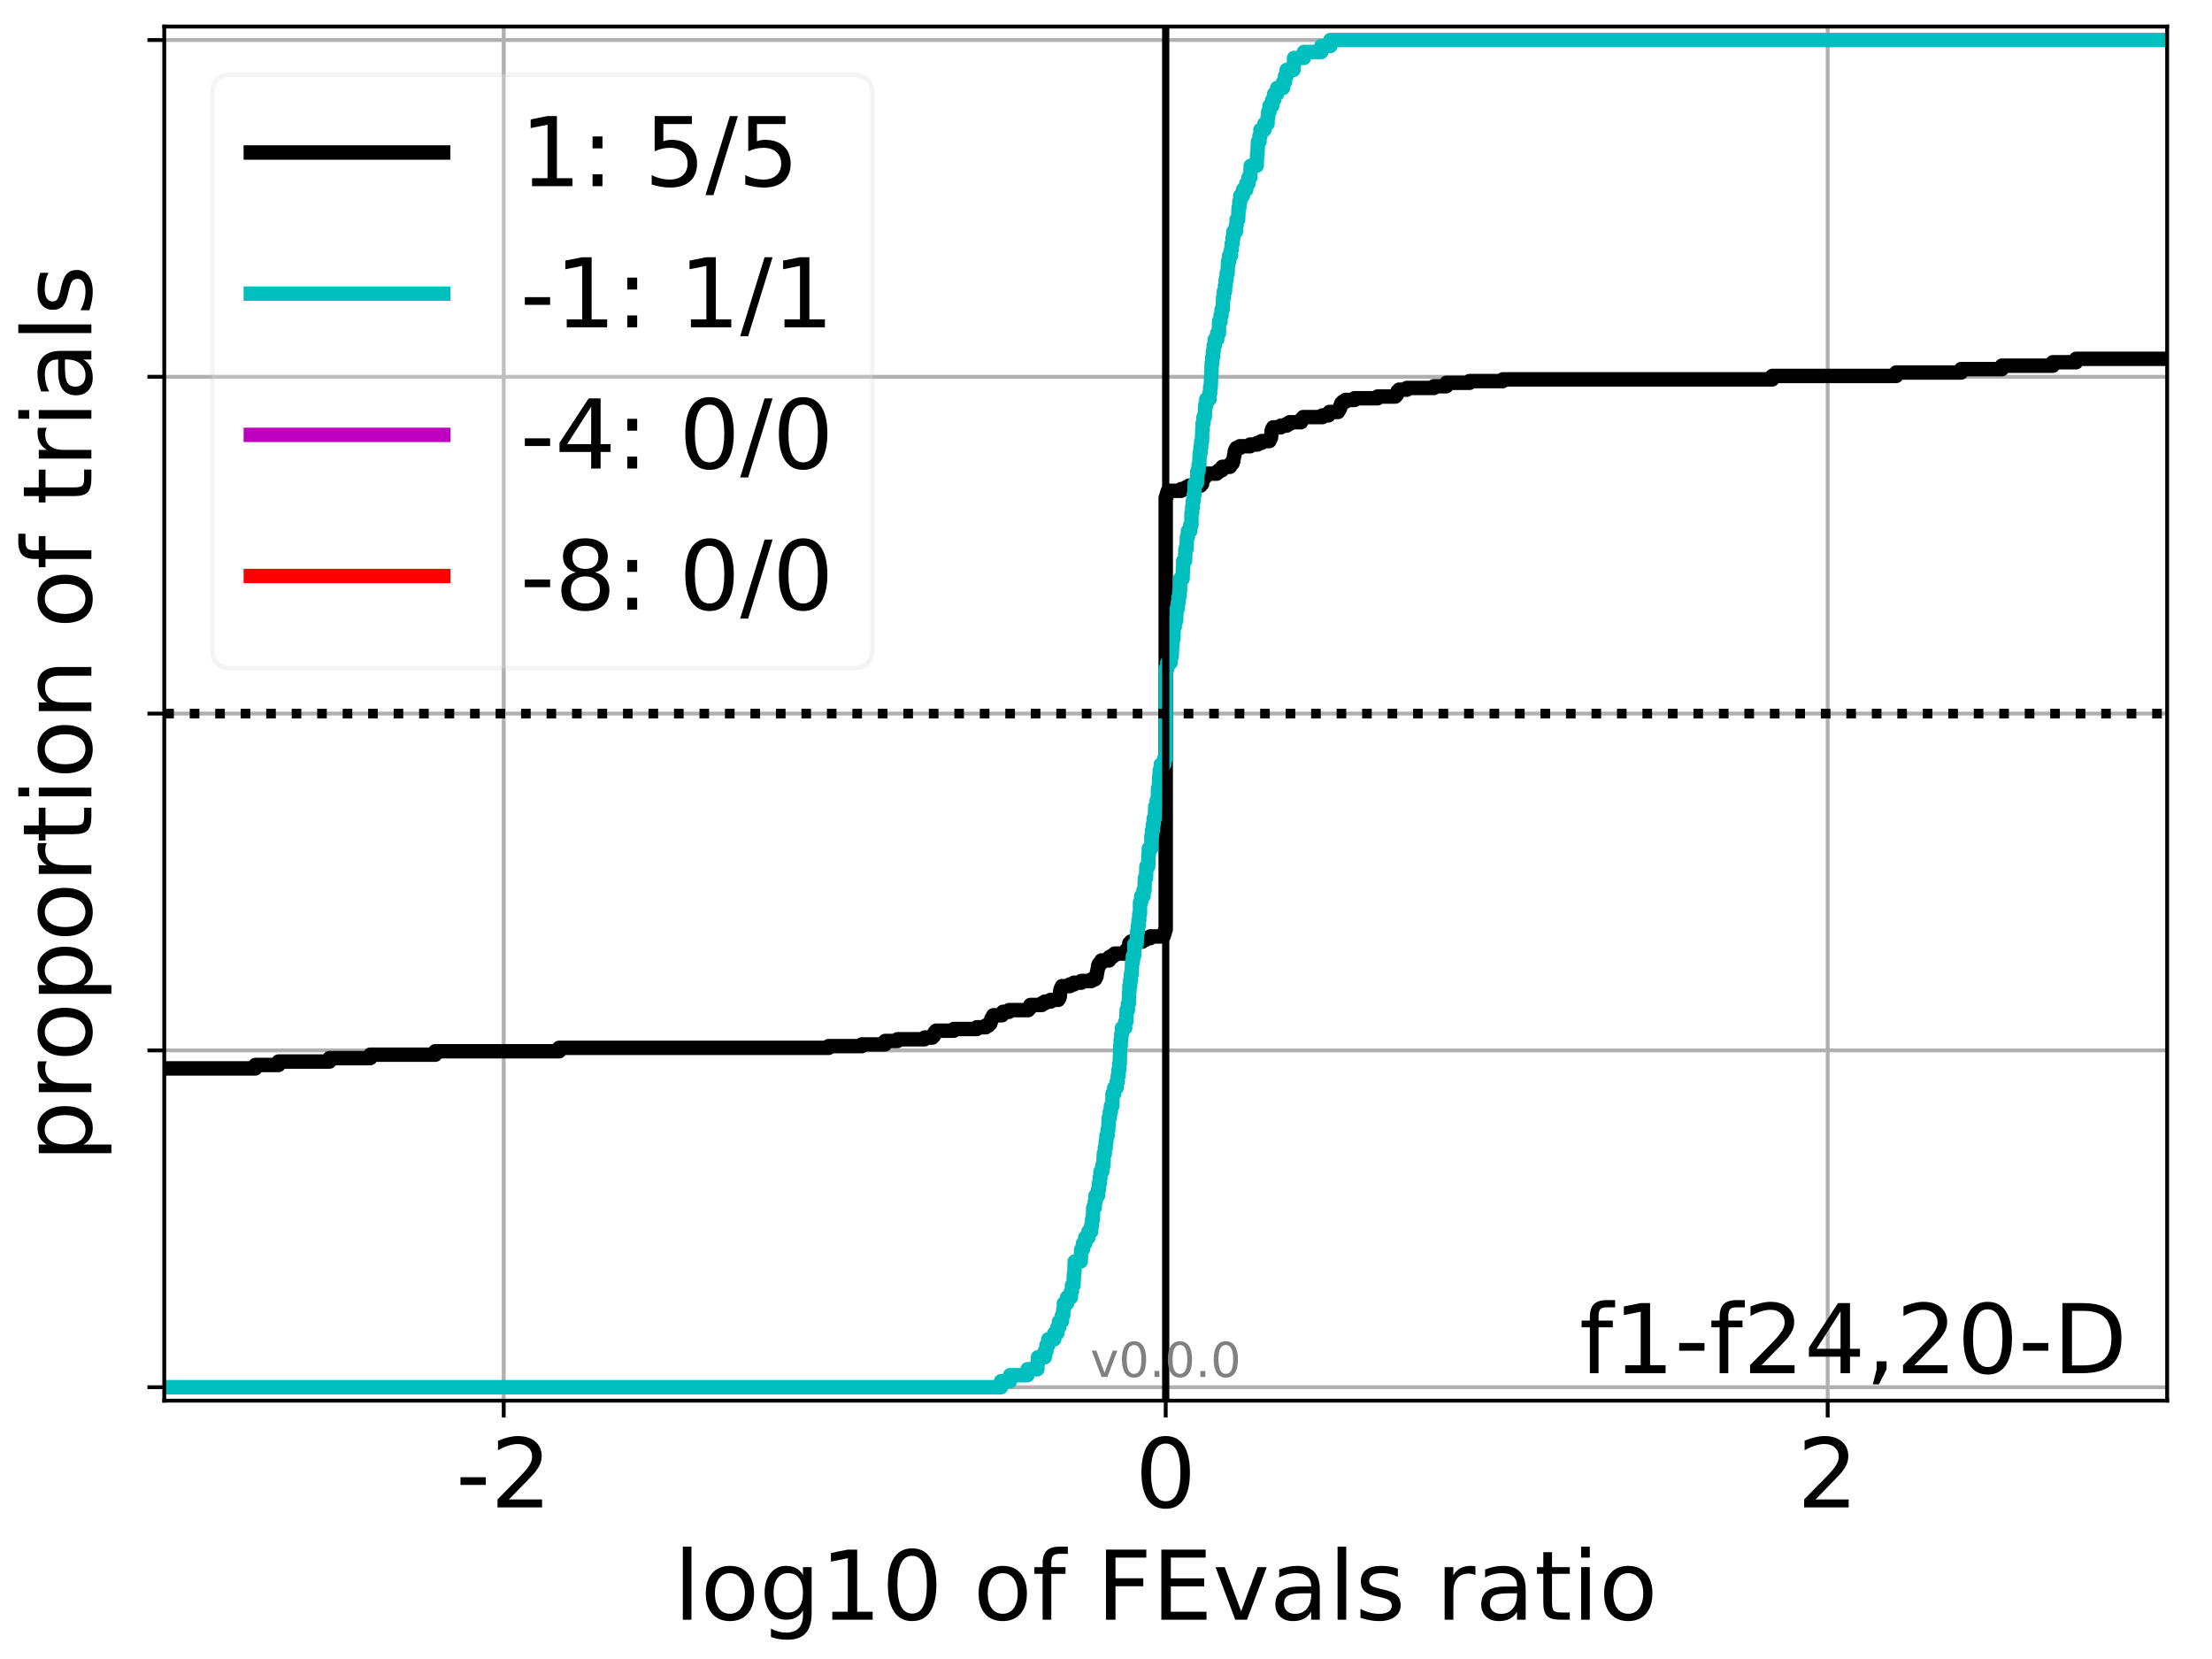 <?xml version="1.0" encoding="utf-8" standalone="no"?>
<!DOCTYPE svg PUBLIC "-//W3C//DTD SVG 1.1//EN"
  "http://www.w3.org/Graphics/SVG/1.1/DTD/svg11.dtd">
<!-- Created with matplotlib (http://matplotlib.org/) -->
<svg height="345pt" version="1.1" viewBox="0 0 460 345" width="460pt" xmlns="http://www.w3.org/2000/svg" xmlns:xlink="http://www.w3.org/1999/xlink">
 <defs>
  <style type="text/css">
*{stroke-linecap:butt;stroke-linejoin:round;}
  </style>
 </defs>
 <g id="figure_1">
  <g id="patch_1">
   <path d="M 0 345.6 
L 460.8 345.6 
L 460.8 0 
L 0 0 
z
" style="fill:#ffffff;"/>
  </g>
  <g id="axes_1">
   <g id="patch_2">
    <path d="M 34.16 291.28 
L 450.672 291.28 
L 450.672 5.52 
L 34.16 5.52 
z
" style="fill:#ffffff;"/>
   </g>
   <g id="matplotlib.axis_1">
    <g id="xtick_1">
     <g id="line2d_1">
      <path clip-path="url(#p9898c096e7)" d="M 104.752 291.28 
L 104.752 5.52 
" style="fill:none;stroke:#b0b0b0;stroke-linecap:square;stroke-width:0.8;"/>
     </g>
     <g id="line2d_2">
      <defs>
       <path d="M 0 0 
L 0 3.5 
" id="m2454183148" style="stroke:#000000;stroke-width:0.8;"/>
      </defs>
      <g>
       <use style="stroke:#000000;stroke-width:0.8;" x="104.752" xlink:href="#m2454183148" y="291.28"/>
      </g>
     </g>
     <g id="text_1">
      <!-- -2 -->
      <defs>
       <path d="M 4.891 31.391 
L 31.203 31.391 
L 31.203 23.391 
L 4.891 23.391 
z
" id="DejaVuSans-2d"/>
       <path d="M 19.188 8.297 
L 53.609 8.297 
L 53.609 0 
L 7.328 0 
L 7.328 8.297 
Q 12.938 14.109 22.625 23.891 
Q 32.328 33.688 34.812 36.531 
Q 39.547 41.844 41.422 45.531 
Q 43.312 49.219 43.312 52.781 
Q 43.312 58.594 39.234 62.25 
Q 35.156 65.922 28.609 65.922 
Q 23.969 65.922 18.812 64.312 
Q 13.672 62.703 7.812 59.422 
L 7.812 69.391 
Q 13.766 71.781 18.938 73 
Q 24.125 74.219 28.422 74.219 
Q 39.75 74.219 46.484 68.547 
Q 53.219 62.891 53.219 53.422 
Q 53.219 48.922 51.531 44.891 
Q 49.859 40.875 45.406 35.406 
Q 44.188 33.984 37.641 27.219 
Q 31.109 20.453 19.188 8.297 
z
" id="DejaVuSans-32"/>
      </defs>
      <g transform="translate(94.781 313.477)scale(0.2 -0.2)">
       <use xlink:href="#DejaVuSans-2d"/>
       <use x="36.084" xlink:href="#DejaVuSans-32"/>
      </g>
     </g>
    </g>
    <g id="xtick_2">
     <g id="line2d_3">
      <path clip-path="url(#p9898c096e7)" d="M 242.416 291.28 
L 242.416 5.52 
" style="fill:none;stroke:#b0b0b0;stroke-linecap:square;stroke-width:0.8;"/>
     </g>
     <g id="line2d_4">
      <g>
       <use style="stroke:#000000;stroke-width:0.8;" x="242.416" xlink:href="#m2454183148" y="291.28"/>
      </g>
     </g>
     <g id="text_2">
      <!-- 0 -->
      <defs>
       <path d="M 31.781 66.406 
Q 24.172 66.406 20.328 58.906 
Q 16.5 51.422 16.5 36.375 
Q 16.5 21.391 20.328 13.891 
Q 24.172 6.391 31.781 6.391 
Q 39.453 6.391 43.281 13.891 
Q 47.125 21.391 47.125 36.375 
Q 47.125 51.422 43.281 58.906 
Q 39.453 66.406 31.781 66.406 
z
M 31.781 74.219 
Q 44.047 74.219 50.516 64.516 
Q 56.984 54.828 56.984 36.375 
Q 56.984 17.969 50.516 8.266 
Q 44.047 -1.422 31.781 -1.422 
Q 19.531 -1.422 13.062 8.266 
Q 6.594 17.969 6.594 36.375 
Q 6.594 54.828 13.062 64.516 
Q 19.531 74.219 31.781 74.219 
z
" id="DejaVuSans-30"/>
      </defs>
      <g transform="translate(236.054 313.477)scale(0.2 -0.2)">
       <use xlink:href="#DejaVuSans-30"/>
      </g>
     </g>
    </g>
    <g id="xtick_3">
     <g id="line2d_5">
      <path clip-path="url(#p9898c096e7)" d="M 380.08 291.28 
L 380.08 5.52 
" style="fill:none;stroke:#b0b0b0;stroke-linecap:square;stroke-width:0.8;"/>
     </g>
     <g id="line2d_6">
      <g>
       <use style="stroke:#000000;stroke-width:0.8;" x="380.08" xlink:href="#m2454183148" y="291.28"/>
      </g>
     </g>
     <g id="text_3">
      <!-- 2 -->
      <g transform="translate(373.718 313.477)scale(0.2 -0.2)">
       <use xlink:href="#DejaVuSans-32"/>
      </g>
     </g>
    </g>
    <g id="text_4">
     <!-- log10 of FEvals ratio -->
     <defs>
      <path d="M 9.422 75.984 
L 18.406 75.984 
L 18.406 0 
L 9.422 0 
z
" id="DejaVuSans-6c"/>
      <path d="M 30.609 48.391 
Q 23.391 48.391 19.188 42.75 
Q 14.984 37.109 14.984 27.297 
Q 14.984 17.484 19.156 11.844 
Q 23.344 6.203 30.609 6.203 
Q 37.797 6.203 41.984 11.859 
Q 46.188 17.531 46.188 27.297 
Q 46.188 37.016 41.984 42.703 
Q 37.797 48.391 30.609 48.391 
z
M 30.609 56 
Q 42.328 56 49.016 48.375 
Q 55.719 40.766 55.719 27.297 
Q 55.719 13.875 49.016 6.219 
Q 42.328 -1.422 30.609 -1.422 
Q 18.844 -1.422 12.172 6.219 
Q 5.516 13.875 5.516 27.297 
Q 5.516 40.766 12.172 48.375 
Q 18.844 56 30.609 56 
z
" id="DejaVuSans-6f"/>
      <path d="M 45.406 27.984 
Q 45.406 37.75 41.375 43.109 
Q 37.359 48.484 30.078 48.484 
Q 22.859 48.484 18.828 43.109 
Q 14.797 37.75 14.797 27.984 
Q 14.797 18.266 18.828 12.891 
Q 22.859 7.516 30.078 7.516 
Q 37.359 7.516 41.375 12.891 
Q 45.406 18.266 45.406 27.984 
z
M 54.391 6.781 
Q 54.391 -7.172 48.188 -13.984 
Q 42 -20.797 29.203 -20.797 
Q 24.469 -20.797 20.266 -20.094 
Q 16.062 -19.391 12.109 -17.922 
L 12.109 -9.188 
Q 16.062 -11.328 19.922 -12.344 
Q 23.781 -13.375 27.781 -13.375 
Q 36.625 -13.375 41.016 -8.766 
Q 45.406 -4.156 45.406 5.172 
L 45.406 9.625 
Q 42.625 4.781 38.281 2.391 
Q 33.938 0 27.875 0 
Q 17.828 0 11.672 7.656 
Q 5.516 15.328 5.516 27.984 
Q 5.516 40.672 11.672 48.328 
Q 17.828 56 27.875 56 
Q 33.938 56 38.281 53.609 
Q 42.625 51.219 45.406 46.391 
L 45.406 54.688 
L 54.391 54.688 
z
" id="DejaVuSans-67"/>
      <path d="M 12.406 8.297 
L 28.516 8.297 
L 28.516 63.922 
L 10.984 60.406 
L 10.984 69.391 
L 28.422 72.906 
L 38.281 72.906 
L 38.281 8.297 
L 54.391 8.297 
L 54.391 0 
L 12.406 0 
z
" id="DejaVuSans-31"/>
      <path id="DejaVuSans-20"/>
      <path d="M 37.109 75.984 
L 37.109 68.5 
L 28.516 68.5 
Q 23.688 68.5 21.797 66.547 
Q 19.922 64.594 19.922 59.516 
L 19.922 54.688 
L 34.719 54.688 
L 34.719 47.703 
L 19.922 47.703 
L 19.922 0 
L 10.891 0 
L 10.891 47.703 
L 2.297 47.703 
L 2.297 54.688 
L 10.891 54.688 
L 10.891 58.5 
Q 10.891 67.625 15.141 71.797 
Q 19.391 75.984 28.609 75.984 
z
" id="DejaVuSans-66"/>
      <path d="M 9.812 72.906 
L 51.703 72.906 
L 51.703 64.594 
L 19.672 64.594 
L 19.672 43.109 
L 48.578 43.109 
L 48.578 34.812 
L 19.672 34.812 
L 19.672 0 
L 9.812 0 
z
" id="DejaVuSans-46"/>
      <path d="M 9.812 72.906 
L 55.906 72.906 
L 55.906 64.594 
L 19.672 64.594 
L 19.672 43.016 
L 54.391 43.016 
L 54.391 34.719 
L 19.672 34.719 
L 19.672 8.297 
L 56.781 8.297 
L 56.781 0 
L 9.812 0 
z
" id="DejaVuSans-45"/>
      <path d="M 2.984 54.688 
L 12.5 54.688 
L 29.594 8.797 
L 46.688 54.688 
L 56.203 54.688 
L 35.688 0 
L 23.484 0 
z
" id="DejaVuSans-76"/>
      <path d="M 34.281 27.484 
Q 23.391 27.484 19.188 25 
Q 14.984 22.516 14.984 16.5 
Q 14.984 11.719 18.141 8.906 
Q 21.297 6.109 26.703 6.109 
Q 34.188 6.109 38.703 11.406 
Q 43.219 16.703 43.219 25.484 
L 43.219 27.484 
z
M 52.203 31.203 
L 52.203 0 
L 43.219 0 
L 43.219 8.297 
Q 40.141 3.328 35.547 0.953 
Q 30.953 -1.422 24.312 -1.422 
Q 15.922 -1.422 10.953 3.297 
Q 6 8.016 6 15.922 
Q 6 25.141 12.172 29.828 
Q 18.359 34.516 30.609 34.516 
L 43.219 34.516 
L 43.219 35.406 
Q 43.219 41.609 39.141 45 
Q 35.062 48.391 27.688 48.391 
Q 23 48.391 18.547 47.266 
Q 14.109 46.141 10.016 43.891 
L 10.016 52.203 
Q 14.938 54.109 19.578 55.047 
Q 24.219 56 28.609 56 
Q 40.484 56 46.344 49.844 
Q 52.203 43.703 52.203 31.203 
z
" id="DejaVuSans-61"/>
      <path d="M 44.281 53.078 
L 44.281 44.578 
Q 40.484 46.531 36.375 47.5 
Q 32.281 48.484 27.875 48.484 
Q 21.188 48.484 17.844 46.438 
Q 14.5 44.391 14.5 40.281 
Q 14.5 37.156 16.891 35.375 
Q 19.281 33.594 26.516 31.984 
L 29.594 31.297 
Q 39.156 29.25 43.188 25.516 
Q 47.219 21.781 47.219 15.094 
Q 47.219 7.469 41.188 3.016 
Q 35.156 -1.422 24.609 -1.422 
Q 20.219 -1.422 15.453 -0.562 
Q 10.688 0.297 5.422 2 
L 5.422 11.281 
Q 10.406 8.688 15.234 7.391 
Q 20.062 6.109 24.812 6.109 
Q 31.156 6.109 34.562 8.281 
Q 37.984 10.453 37.984 14.406 
Q 37.984 18.062 35.516 20.016 
Q 33.062 21.969 24.703 23.781 
L 21.578 24.516 
Q 13.234 26.266 9.516 29.906 
Q 5.812 33.547 5.812 39.891 
Q 5.812 47.609 11.281 51.797 
Q 16.75 56 26.812 56 
Q 31.781 56 36.172 55.266 
Q 40.578 54.547 44.281 53.078 
z
" id="DejaVuSans-73"/>
      <path d="M 41.109 46.297 
Q 39.594 47.172 37.812 47.578 
Q 36.031 48 33.891 48 
Q 26.266 48 22.188 43.047 
Q 18.109 38.094 18.109 28.812 
L 18.109 0 
L 9.078 0 
L 9.078 54.688 
L 18.109 54.688 
L 18.109 46.188 
Q 20.953 51.172 25.484 53.578 
Q 30.031 56 36.531 56 
Q 37.453 56 38.578 55.875 
Q 39.703 55.766 41.062 55.516 
z
" id="DejaVuSans-72"/>
      <path d="M 18.312 70.219 
L 18.312 54.688 
L 36.812 54.688 
L 36.812 47.703 
L 18.312 47.703 
L 18.312 18.016 
Q 18.312 11.328 20.141 9.422 
Q 21.969 7.516 27.594 7.516 
L 36.812 7.516 
L 36.812 0 
L 27.594 0 
Q 17.188 0 13.234 3.875 
Q 9.281 7.766 9.281 18.016 
L 9.281 47.703 
L 2.688 47.703 
L 2.688 54.688 
L 9.281 54.688 
L 9.281 70.219 
z
" id="DejaVuSans-74"/>
      <path d="M 9.422 54.688 
L 18.406 54.688 
L 18.406 0 
L 9.422 0 
z
M 9.422 75.984 
L 18.406 75.984 
L 18.406 64.594 
L 9.422 64.594 
z
" id="DejaVuSans-69"/>
     </defs>
     <g transform="translate(140.111 336.833)scale(0.2 -0.2)">
      <use xlink:href="#DejaVuSans-6c"/>
      <use x="27.783" xlink:href="#DejaVuSans-6f"/>
      <use x="88.965" xlink:href="#DejaVuSans-67"/>
      <use x="152.441" xlink:href="#DejaVuSans-31"/>
      <use x="216.064" xlink:href="#DejaVuSans-30"/>
      <use x="279.688" xlink:href="#DejaVuSans-20"/>
      <use x="311.475" xlink:href="#DejaVuSans-6f"/>
      <use x="372.656" xlink:href="#DejaVuSans-66"/>
      <use x="407.861" xlink:href="#DejaVuSans-20"/>
      <use x="439.648" xlink:href="#DejaVuSans-46"/>
      <use x="497.168" xlink:href="#DejaVuSans-45"/>
      <use x="560.352" xlink:href="#DejaVuSans-76"/>
      <use x="619.531" xlink:href="#DejaVuSans-61"/>
      <use x="680.811" xlink:href="#DejaVuSans-6c"/>
      <use x="708.594" xlink:href="#DejaVuSans-73"/>
      <use x="760.693" xlink:href="#DejaVuSans-20"/>
      <use x="792.48" xlink:href="#DejaVuSans-72"/>
      <use x="833.594" xlink:href="#DejaVuSans-61"/>
      <use x="894.873" xlink:href="#DejaVuSans-74"/>
      <use x="934.082" xlink:href="#DejaVuSans-69"/>
      <use x="961.865" xlink:href="#DejaVuSans-6f"/>
     </g>
    </g>
   </g>
   <g id="matplotlib.axis_2">
    <g id="ytick_1">
     <g id="line2d_7">
      <path clip-path="url(#p9898c096e7)" d="M 34.16 288.478 
L 450.672 288.478 
" style="fill:none;stroke:#b0b0b0;stroke-linecap:square;stroke-width:0.8;"/>
     </g>
     <g id="line2d_8">
      <defs>
       <path d="M 0 0 
L -3.5 0 
" id="m6c34d2ebdd" style="stroke:#000000;stroke-width:0.8;"/>
      </defs>
      <g>
       <use style="stroke:#000000;stroke-width:0.8;" x="34.16" xlink:href="#m6c34d2ebdd" y="288.478"/>
      </g>
     </g>
    </g>
    <g id="ytick_2">
     <g id="line2d_9">
      <path clip-path="url(#p9898c096e7)" d="M 34.16 218.439 
L 450.672 218.439 
" style="fill:none;stroke:#b0b0b0;stroke-linecap:square;stroke-width:0.8;"/>
     </g>
     <g id="line2d_10">
      <g>
       <use style="stroke:#000000;stroke-width:0.8;" x="34.16" xlink:href="#m6c34d2ebdd" y="218.439"/>
      </g>
     </g>
    </g>
    <g id="ytick_3">
     <g id="line2d_11">
      <path clip-path="url(#p9898c096e7)" d="M 34.16 148.4 
L 450.672 148.4 
" style="fill:none;stroke:#b0b0b0;stroke-linecap:square;stroke-width:0.8;"/>
     </g>
     <g id="line2d_12">
      <g>
       <use style="stroke:#000000;stroke-width:0.8;" x="34.16" xlink:href="#m6c34d2ebdd" y="148.4"/>
      </g>
     </g>
    </g>
    <g id="ytick_4">
     <g id="line2d_13">
      <path clip-path="url(#p9898c096e7)" d="M 34.16 78.361 
L 450.672 78.361 
" style="fill:none;stroke:#b0b0b0;stroke-linecap:square;stroke-width:0.8;"/>
     </g>
     <g id="line2d_14">
      <g>
       <use style="stroke:#000000;stroke-width:0.8;" x="34.16" xlink:href="#m6c34d2ebdd" y="78.361"/>
      </g>
     </g>
    </g>
    <g id="ytick_5">
     <g id="line2d_15">
      <path clip-path="url(#p9898c096e7)" d="M 34.16 8.322 
L 450.672 8.322 
" style="fill:none;stroke:#b0b0b0;stroke-linecap:square;stroke-width:0.8;"/>
     </g>
     <g id="line2d_16">
      <g>
       <use style="stroke:#000000;stroke-width:0.8;" x="34.16" xlink:href="#m6c34d2ebdd" y="8.322"/>
      </g>
     </g>
    </g>
    <g id="text_5">
     <!-- proportion of trials -->
     <defs>
      <path d="M 18.109 8.203 
L 18.109 -20.797 
L 9.078 -20.797 
L 9.078 54.688 
L 18.109 54.688 
L 18.109 46.391 
Q 20.953 51.266 25.266 53.625 
Q 29.594 56 35.594 56 
Q 45.562 56 51.781 48.094 
Q 58.016 40.188 58.016 27.297 
Q 58.016 14.406 51.781 6.484 
Q 45.562 -1.422 35.594 -1.422 
Q 29.594 -1.422 25.266 0.953 
Q 20.953 3.328 18.109 8.203 
z
M 48.688 27.297 
Q 48.688 37.203 44.609 42.844 
Q 40.531 48.484 33.406 48.484 
Q 26.266 48.484 22.188 42.844 
Q 18.109 37.203 18.109 27.297 
Q 18.109 17.391 22.188 11.75 
Q 26.266 6.109 33.406 6.109 
Q 40.531 6.109 44.609 11.75 
Q 48.688 17.391 48.688 27.297 
z
" id="DejaVuSans-70"/>
      <path d="M 54.891 33.016 
L 54.891 0 
L 45.906 0 
L 45.906 32.719 
Q 45.906 40.484 42.875 44.328 
Q 39.844 48.188 33.797 48.188 
Q 26.516 48.188 22.312 43.547 
Q 18.109 38.922 18.109 30.906 
L 18.109 0 
L 9.078 0 
L 9.078 54.688 
L 18.109 54.688 
L 18.109 46.188 
Q 21.344 51.125 25.703 53.562 
Q 30.078 56 35.797 56 
Q 45.219 56 50.047 50.172 
Q 54.891 44.344 54.891 33.016 
z
" id="DejaVuSans-6e"/>
     </defs>
     <g transform="translate(19.001 241.628)rotate(-90)scale(0.2 -0.2)">
      <use xlink:href="#DejaVuSans-70"/>
      <use x="63.477" xlink:href="#DejaVuSans-72"/>
      <use x="104.559" xlink:href="#DejaVuSans-6f"/>
      <use x="165.74" xlink:href="#DejaVuSans-70"/>
      <use x="229.217" xlink:href="#DejaVuSans-6f"/>
      <use x="290.398" xlink:href="#DejaVuSans-72"/>
      <use x="331.512" xlink:href="#DejaVuSans-74"/>
      <use x="370.721" xlink:href="#DejaVuSans-69"/>
      <use x="398.504" xlink:href="#DejaVuSans-6f"/>
      <use x="459.686" xlink:href="#DejaVuSans-6e"/>
      <use x="523.064" xlink:href="#DejaVuSans-20"/>
      <use x="554.852" xlink:href="#DejaVuSans-6f"/>
      <use x="616.033" xlink:href="#DejaVuSans-66"/>
      <use x="651.238" xlink:href="#DejaVuSans-20"/>
      <use x="683.025" xlink:href="#DejaVuSans-74"/>
      <use x="722.234" xlink:href="#DejaVuSans-72"/>
      <use x="763.348" xlink:href="#DejaVuSans-69"/>
      <use x="791.131" xlink:href="#DejaVuSans-61"/>
      <use x="852.41" xlink:href="#DejaVuSans-6c"/>
      <use x="880.193" xlink:href="#DejaVuSans-73"/>
     </g>
    </g>
   </g>
   <g id="line2d_17">
    <path clip-path="url(#p9898c096e7)" d="M 34.16 222.182 
L 53.092 222.182 
L 53.092 221.469 
L 57.923 221.469 
L 57.923 220.756 
L 68.522 220.756 
L 68.522 220.043 
L 77.004 220.043 
L 77.004 219.33 
L 90.515 219.33 
L 90.515 218.617 
L 116.28 218.617 
L 116.28 217.905 
L 172.321 217.905 
L 172.321 217.548 
L 179.228 217.548 
L 179.228 217.192 
L 184.027 217.192 
L 184.058 216.479 
L 186.637 216.479 
L 186.637 216.122 
L 192.258 216.122 
L 192.258 215.766 
L 193.884 215.766 
L 193.884 215.41 
L 194.214 215.41 
L 194.214 215.053 
L 194.337 215.053 
L 194.337 214.697 
L 194.658 214.697 
L 194.658 214.34 
L 198.343 214.34 
L 198.343 213.984 
L 203.14 213.984 
L 203.14 213.627 
L 204.993 213.627 
L 204.993 213.271 
L 205.59 213.271 
L 205.59 212.914 
L 205.92 212.914 
L 205.92 212.558 
L 206.043 212.558 
L 206.043 212.202 
L 206.161 212.202 
L 206.161 211.845 
L 206.365 211.845 
L 206.365 211.489 
L 206.574 211.489 
L 206.574 211.132 
L 208.372 211.132 
L 208.372 210.776 
L 208.576 210.776 
L 208.576 210.419 
L 209.823 210.419 
L 209.823 210.063 
L 213.821 210.063 
L 213.821 209.707 
L 214.151 209.707 
L 214.151 209.35 
L 214.274 209.35 
L 214.274 208.994 
L 216.651 208.994 
L 216.651 208.637 
L 217.278 208.637 
L 217.278 208.281 
L 218.505 208.281 
L 218.505 207.924 
L 220.078 207.924 
L 220.078 207.568 
L 220.282 207.568 
L 220.282 207.212 
L 220.4 207.212 
L 220.477 206.142 
L 220.523 206.142 
L 220.523 205.786 
L 220.681 205.786 
L 220.681 205.429 
L 220.853 205.429 
L 220.853 205.073 
L 222.479 205.073 
L 222.479 204.717 
L 223.335 204.717 
L 223.335 204.36 
L 224.85 204.36 
L 224.85 204.004 
L 226.986 204.004 
L 226.986 203.647 
L 227.724 203.647 
L 227.724 203.291 
L 227.928 203.291 
L 227.928 202.934 
L 228.054 202.934 
L 228.1 202.221 
L 228.177 202.221 
L 228.258 201.509 
L 228.308 201.509 
L 228.381 200.796 
L 228.512 200.796 
L 228.512 200.439 
L 228.905 200.439 
L 228.905 200.083 
L 229.058 200.083 
L 229.058 199.726 
L 230.636 199.726 
L 230.71 199.014 
L 231.341 199.014 
L 231.341 198.657 
L 231.816 198.657 
L 231.816 198.301 
L 233.935 198.301 
L 233.935 197.944 
L 234.185 197.944 
L 234.185 197.588 
L 234.555 197.588 
L 234.555 197.231 
L 234.716 197.231 
L 234.716 196.875 
L 234.839 196.875 
L 234.844 196.162 
L 235.169 196.162 
L 235.169 195.806 
L 237.586 195.806 
L 237.586 195.449 
L 238.208 195.449 
L 238.208 195.093 
L 239.202 195.093 
L 239.202 194.736 
L 241.963 194.736 
L 241.963 194.38 
L 242.086 194.38 
L 242.086 194.024 
L 242.212 194.024 
L 242.293 193.311 
L 242.416 193.311 
L 242.416 103.489 
L 242.539 103.489 
L 242.62 102.776 
L 242.746 102.776 
L 242.746 102.42 
L 242.869 102.42 
L 242.869 102.064 
L 245.63 102.064 
L 245.63 101.707 
L 246.624 101.707 
L 246.624 101.351 
L 247.246 101.351 
L 247.246 100.994 
L 249.663 100.994 
L 249.663 100.638 
L 249.988 100.638 
L 249.993 99.925 
L 250.116 99.925 
L 250.116 99.569 
L 250.277 99.569 
L 250.277 99.212 
L 250.647 99.212 
L 250.647 98.856 
L 250.897 98.856 
L 250.897 98.499 
L 253.016 98.499 
L 253.016 98.143 
L 253.491 98.143 
L 253.491 97.786 
L 254.122 97.786 
L 254.196 97.074 
L 255.774 97.074 
L 255.774 96.717 
L 255.927 96.717 
L 255.927 96.361 
L 256.32 96.361 
L 256.32 96.004 
L 256.451 96.004 
L 256.524 95.291 
L 256.574 95.291 
L 256.655 94.579 
L 256.732 94.579 
L 256.778 93.866 
L 256.904 93.866 
L 256.904 93.509 
L 257.108 93.509 
L 257.108 93.153 
L 257.846 93.153 
L 257.846 92.796 
L 259.982 92.796 
L 259.982 92.44 
L 261.497 92.44 
L 261.497 92.083 
L 262.353 92.083 
L 262.353 91.727 
L 263.979 91.727 
L 263.979 91.371 
L 264.151 91.371 
L 264.151 91.014 
L 264.309 91.014 
L 264.409 89.945 
L 264.432 89.945 
L 264.432 89.588 
L 264.55 89.588 
L 264.55 89.232 
L 264.754 89.232 
L 264.754 88.876 
L 266.327 88.876 
L 266.327 88.519 
L 267.554 88.519 
L 267.554 88.163 
L 268.181 88.163 
L 268.181 87.806 
L 270.558 87.806 
L 270.558 87.45 
L 270.681 87.45 
L 270.681 87.093 
L 271.011 87.093 
L 271.011 86.737 
L 275.009 86.737 
L 275.009 86.381 
L 276.256 86.381 
L 276.256 86.024 
L 276.46 86.024 
L 276.46 85.668 
L 278.258 85.668 
L 278.258 85.311 
L 278.467 85.311 
L 278.467 84.955 
L 278.671 84.955 
L 278.671 84.598 
L 278.789 84.598 
L 278.789 84.242 
L 278.912 84.242 
L 278.912 83.886 
L 279.242 83.886 
L 279.242 83.529 
L 279.839 83.529 
L 279.839 83.173 
L 281.692 83.173 
L 281.692 82.816 
L 286.489 82.816 
L 286.489 82.46 
L 290.174 82.46 
L 290.174 82.103 
L 290.495 82.103 
L 290.495 81.747 
L 290.618 81.747 
L 290.618 81.39 
L 290.948 81.39 
L 290.948 81.034 
L 292.574 81.034 
L 292.574 80.678 
L 298.195 80.678 
L 298.195 80.321 
L 300.774 80.321 
L 300.805 79.608 
L 305.604 79.608 
L 305.604 79.252 
L 312.511 79.252 
L 312.511 78.895 
L 368.552 78.895 
L 368.552 78.183 
L 394.317 78.183 
L 394.317 77.47 
L 407.828 77.47 
L 407.828 76.757 
L 416.31 76.757 
L 416.31 76.044 
L 426.909 76.044 
L 426.909 75.331 
L 431.74 75.331 
L 431.74 74.618 
L 450.672 74.618 
L 450.672 74.618 
" style="fill:none;stroke:#000000;stroke-linecap:square;stroke-width:3;"/>
   </g>
   <g id="line2d_18">
    <path clip-path="url(#p9898c096e7)" style="fill:none;stroke:#000000;stroke-linecap:square;stroke-width:3;"/>
   </g>
   <g id="line2d_19">
    <path clip-path="url(#p9898c096e7)" d="M 34.16 288.478 
L 208.173 288.478 
L 208.173 287.233 
L 210.048 287.233 
L 210.048 285.988 
L 213.68 285.988 
L 213.68 284.743 
L 215.73 284.743 
L 215.73 283.498 
L 215.852 283.498 
L 215.852 282.253 
L 217.276 282.253 
L 217.276 281.008 
L 217.605 281.008 
L 217.605 279.762 
L 217.992 279.762 
L 217.992 278.517 
L 219.236 278.517 
L 219.236 277.272 
L 219.867 277.272 
L 219.867 276.027 
L 220.262 276.027 
L 220.262 274.782 
L 220.837 274.782 
L 220.837 273.537 
L 221.111 273.537 
L 221.111 272.292 
L 221.236 272.292 
L 221.236 271.046 
L 221.895 271.046 
L 221.895 269.801 
L 222.712 269.801 
L 222.712 268.556 
L 222.916 268.556 
L 222.916 267.311 
L 223.24 267.311 
L 223.336 264.821 
L 223.408 264.821 
L 223.499 262.33 
L 224.742 262.33 
L 224.833 259.84 
L 225.211 259.84 
L 225.211 258.595 
L 225.671 258.595 
L 225.671 257.35 
L 226.344 257.35 
L 226.344 256.105 
L 226.915 256.105 
L 226.915 254.86 
L 227.096 254.86 
L 227.096 253.614 
L 227.253 253.614 
L 227.35 251.124 
L 227.673 251.124 
L 227.673 249.879 
L 227.818 249.879 
L 227.818 248.634 
L 228.339 248.634 
L 228.339 247.389 
L 228.516 247.389 
L 228.516 246.144 
L 228.694 246.144 
L 228.694 244.898 
L 228.842 244.898 
L 228.842 243.653 
L 229.224 243.653 
L 229.224 242.408 
L 229.451 242.408 
L 229.547 239.918 
L 229.752 239.918 
L 229.752 238.673 
L 229.941 238.673 
L 229.941 237.428 
L 230.081 237.428 
L 230.081 236.182 
L 230.328 236.182 
L 230.328 234.937 
L 230.473 234.937 
L 230.569 232.447 
L 230.796 232.447 
L 230.796 231.202 
L 231.015 231.202 
L 231.015 229.957 
L 231.324 229.957 
L 231.353 227.466 
L 231.714 227.466 
L 231.714 226.221 
L 232.202 226.221 
L 232.202 224.976 
L 232.439 224.976 
L 232.439 223.731 
L 232.597 223.731 
L 232.597 222.486 
L 232.736 222.486 
L 232.736 221.241 
L 232.856 221.241 
L 232.958 217.505 
L 233.059 217.505 
L 233.059 216.26 
L 233.179 216.26 
L 233.179 215.015 
L 233.313 215.015 
L 233.313 213.77 
L 233.979 213.77 
L 233.979 212.525 
L 234.201 212.525 
L 234.302 210.035 
L 234.559 210.035 
L 234.559 208.789 
L 234.737 208.789 
L 234.81 206.299 
L 234.859 206.299 
L 234.859 205.054 
L 235.028 205.054 
L 235.028 203.809 
L 235.187 203.809 
L 235.187 202.564 
L 235.351 202.564 
L 235.424 200.073 
L 235.581 200.073 
L 235.581 198.828 
L 235.834 198.828 
L 235.904 196.338 
L 236.373 196.338 
L 236.453 193.848 
L 236.612 193.848 
L 236.612 192.603 
L 236.776 192.603 
L 236.776 191.357 
L 236.909 191.357 
L 236.909 190.112 
L 237.058 190.112 
L 237.072 187.622 
L 237.309 187.622 
L 237.309 186.377 
L 237.798 186.377 
L 237.798 185.132 
L 238.006 185.132 
L 238.079 182.641 
L 238.316 182.641 
L 238.402 180.151 
L 238.784 180.151 
L 238.819 177.661 
L 238.91 177.661 
L 238.91 176.416 
L 239.431 176.416 
L 239.438 173.925 
L 239.571 173.925 
L 239.571 172.68 
L 239.761 172.68 
L 239.761 171.435 
L 239.917 171.435 
L 239.917 170.19 
L 240.153 170.19 
L 240.244 167.7 
L 240.541 167.7 
L 240.541 166.455 
L 240.783 166.455 
L 240.815 163.964 
L 240.991 163.964 
L 241.071 161.474 
L 241.173 161.474 
L 241.173 160.229 
L 241.394 160.229 
L 241.394 158.984 
L 242.093 158.984 
L 242.093 157.739 
L 242.416 157.739 
L 242.416 139.061 
L 242.739 139.061 
L 242.739 137.816 
L 243.438 137.816 
L 243.438 136.571 
L 243.659 136.571 
L 243.761 134.081 
L 243.841 134.081 
L 243.841 132.836 
L 244.017 132.836 
L 244.049 130.345 
L 244.291 130.345 
L 244.291 129.1 
L 244.588 129.1 
L 244.679 126.61 
L 244.915 126.61 
L 244.915 125.365 
L 245.071 125.365 
L 245.071 124.12 
L 245.261 124.12 
L 245.261 122.875 
L 245.394 122.875 
L 245.401 120.384 
L 245.922 120.384 
L 246.013 117.894 
L 246.048 117.894 
L 246.048 116.649 
L 246.43 116.649 
L 246.516 114.159 
L 246.753 114.159 
L 246.826 111.668 
L 247.034 111.668 
L 247.034 110.423 
L 247.523 110.423 
L 247.523 109.178 
L 247.76 109.178 
L 247.774 106.688 
L 247.923 106.688 
L 247.923 105.443 
L 248.056 105.443 
L 248.056 104.197 
L 248.22 104.197 
L 248.22 102.952 
L 248.379 102.952 
L 248.459 100.462 
L 248.928 100.462 
L 248.998 97.972 
L 249.251 97.972 
L 249.251 96.727 
L 249.408 96.727 
L 249.481 94.236 
L 249.645 94.236 
L 249.645 92.991 
L 249.804 92.991 
L 249.804 91.746 
L 249.973 91.746 
L 250.022 89.256 
L 250.095 89.256 
L 250.095 88.011 
L 250.273 88.011 
L 250.273 86.765 
L 250.53 86.765 
L 250.631 84.275 
L 250.853 84.275 
L 250.853 83.03 
L 251.519 83.03 
L 251.519 81.785 
L 251.653 81.785 
L 251.653 80.54 
L 251.773 80.54 
L 251.874 78.049 
L 251.906 78.049 
L 251.976 75.559 
L 252.096 75.559 
L 252.096 74.314 
L 252.235 74.314 
L 252.235 73.069 
L 252.393 73.069 
L 252.393 71.824 
L 252.63 71.824 
L 252.63 70.579 
L 253.118 70.579 
L 253.118 69.334 
L 253.479 69.334 
L 253.508 66.843 
L 253.817 66.843 
L 253.817 65.598 
L 254.036 65.598 
L 254.036 64.353 
L 254.263 64.353 
L 254.359 61.863 
L 254.504 61.863 
L 254.504 60.618 
L 254.751 60.618 
L 254.751 59.372 
L 254.891 59.372 
L 254.891 58.127 
L 255.08 58.127 
L 255.08 56.882 
L 255.285 56.882 
L 255.381 54.392 
L 255.608 54.392 
L 255.608 53.147 
L 255.99 53.147 
L 255.99 51.902 
L 256.138 51.902 
L 256.138 50.656 
L 256.316 50.656 
L 256.316 49.411 
L 256.493 49.411 
L 256.493 48.166 
L 257.014 48.166 
L 257.014 46.921 
L 257.159 46.921 
L 257.159 45.676 
L 257.482 45.676 
L 257.579 43.186 
L 257.736 43.186 
L 257.736 41.94 
L 257.917 41.94 
L 257.917 40.695 
L 258.488 40.695 
L 258.488 39.45 
L 259.161 39.45 
L 259.161 38.205 
L 259.621 38.205 
L 259.621 36.96 
L 259.999 36.96 
L 260.09 34.47 
L 261.333 34.47 
L 261.424 31.979 
L 261.496 31.979 
L 261.592 29.489 
L 261.916 29.489 
L 261.916 28.244 
L 262.12 28.244 
L 262.12 26.999 
L 262.937 26.999 
L 262.937 25.754 
L 263.596 25.754 
L 263.596 24.508 
L 263.721 24.508 
L 263.721 23.263 
L 263.995 23.263 
L 263.995 22.018 
L 264.57 22.018 
L 264.57 20.773 
L 264.965 20.773 
L 264.965 19.528 
L 265.596 19.528 
L 265.596 18.283 
L 266.84 18.283 
L 266.84 17.038 
L 267.227 17.038 
L 267.227 15.792 
L 267.556 15.792 
L 267.556 14.547 
L 268.98 14.547 
L 268.98 13.302 
L 269.102 13.302 
L 269.102 12.057 
L 271.152 12.057 
L 271.152 10.812 
L 274.784 10.812 
L 274.784 9.567 
L 276.659 9.567 
L 276.659 8.322 
L 450.672 8.322 
L 450.672 8.322 
" style="fill:none;stroke:#00bfbf;stroke-linecap:square;stroke-width:3;"/>
   </g>
   <g id="line2d_20">
    <path clip-path="url(#p9898c096e7)" style="fill:none;stroke:#00bfbf;stroke-linecap:square;stroke-width:3;"/>
   </g>
   <g id="line2d_21"/>
   <g id="line2d_22"/>
   <g id="line2d_23">
    <path clip-path="url(#p9898c096e7)" d="M 242.416 291.28 
L 242.416 5.52 
" style="fill:none;stroke:#000000;stroke-linecap:square;stroke-width:1.5;"/>
   </g>
   <g id="line2d_24">
    <path clip-path="url(#p9898c096e7)" d="M 34.16 148.4 
L 450.672 148.4 
" style="fill:none;stroke:#000000;stroke-dasharray:2,3.3;stroke-dashoffset:0;stroke-width:2;"/>
   </g>
   <g id="patch_3">
    <path d="M 34.16 291.28 
L 34.16 5.52 
" style="fill:none;stroke:#000000;stroke-linecap:square;stroke-linejoin:miter;stroke-width:0.8;"/>
   </g>
   <g id="patch_4">
    <path d="M 450.672 291.28 
L 450.672 5.52 
" style="fill:none;stroke:#000000;stroke-linecap:square;stroke-linejoin:miter;stroke-width:0.8;"/>
   </g>
   <g id="patch_5">
    <path d="M 34.16 291.28 
L 450.672 291.28 
" style="fill:none;stroke:#000000;stroke-linecap:square;stroke-linejoin:miter;stroke-width:0.8;"/>
   </g>
   <g id="patch_6">
    <path d="M 34.16 5.52 
L 450.672 5.52 
" style="fill:none;stroke:#000000;stroke-linecap:square;stroke-linejoin:miter;stroke-width:0.8;"/>
   </g>
   <g id="text_6">
    <!-- f1-f24,20-D -->
    <defs>
     <path d="M 37.797 64.312 
L 12.891 25.391 
L 37.797 25.391 
z
M 35.203 72.906 
L 47.609 72.906 
L 47.609 25.391 
L 58.016 25.391 
L 58.016 17.188 
L 47.609 17.188 
L 47.609 0 
L 37.797 0 
L 37.797 17.188 
L 4.891 17.188 
L 4.891 26.703 
z
" id="DejaVuSans-34"/>
     <path d="M 11.719 12.406 
L 22.016 12.406 
L 22.016 4 
L 14.016 -11.625 
L 7.719 -11.625 
L 11.719 4 
z
" id="DejaVuSans-2c"/>
     <path d="M 19.672 64.797 
L 19.672 8.109 
L 31.594 8.109 
Q 46.688 8.109 53.688 14.938 
Q 60.688 21.781 60.688 36.531 
Q 60.688 51.172 53.688 57.984 
Q 46.688 64.797 31.594 64.797 
z
M 9.812 72.906 
L 30.078 72.906 
Q 51.266 72.906 61.172 64.094 
Q 71.094 55.281 71.094 36.531 
Q 71.094 17.672 61.125 8.828 
Q 51.172 0 30.078 0 
L 9.812 0 
z
" id="DejaVuSans-44"/>
    </defs>
    <g transform="translate(328.448 285.565)scale(0.2 -0.2)">
     <use xlink:href="#DejaVuSans-66"/>
     <use x="35.205" xlink:href="#DejaVuSans-31"/>
     <use x="98.828" xlink:href="#DejaVuSans-2d"/>
     <use x="134.912" xlink:href="#DejaVuSans-66"/>
     <use x="170.117" xlink:href="#DejaVuSans-32"/>
     <use x="233.74" xlink:href="#DejaVuSans-34"/>
     <use x="297.363" xlink:href="#DejaVuSans-2c"/>
     <use x="329.15" xlink:href="#DejaVuSans-32"/>
     <use x="392.773" xlink:href="#DejaVuSans-30"/>
     <use x="456.396" xlink:href="#DejaVuSans-2d"/>
     <use x="492.48" xlink:href="#DejaVuSans-44"/>
    </g>
   </g>
   <g id="text_7">
    <!-- v0.0.0 -->
    <defs>
     <path d="M 10.688 12.406 
L 21 12.406 
L 21 0 
L 10.688 0 
z
" id="DejaVuSans-2e"/>
    </defs>
    <g style="fill:#808080;" transform="translate(226.735 286.343)scale(0.1 -0.1)">
     <use xlink:href="#DejaVuSans-76"/>
     <use x="59.18" xlink:href="#DejaVuSans-30"/>
     <use x="122.803" xlink:href="#DejaVuSans-2e"/>
     <use x="154.59" xlink:href="#DejaVuSans-30"/>
     <use x="218.213" xlink:href="#DejaVuSans-2e"/>
     <use x="250" xlink:href="#DejaVuSans-30"/>
    </g>
   </g>
   <g id="legend_1">
    <g id="patch_7">
     <path d="M 48.16 138.945 
L 177.382 138.945 
Q 181.382 138.945 181.382 134.945 
L 181.382 19.52 
Q 181.382 15.52 177.382 15.52 
L 48.16 15.52 
Q 44.16 15.52 44.16 19.52 
L 44.16 134.945 
Q 44.16 138.945 48.16 138.945 
z
" style="fill:#ffffff;opacity:0.2;stroke:#cccccc;stroke-linejoin:miter;"/>
    </g>
    <g id="line2d_25">
     <path d="M 52.16 31.717 
L 92.16 31.717 
" style="fill:none;stroke:#000000;stroke-linecap:square;stroke-width:3;"/>
    </g>
    <g id="line2d_26"/>
    <g id="text_8">
     <!-- 1: 5/5 -->
     <defs>
      <path d="M 11.719 12.406 
L 22.016 12.406 
L 22.016 0 
L 11.719 0 
z
M 11.719 51.703 
L 22.016 51.703 
L 22.016 39.312 
L 11.719 39.312 
z
" id="DejaVuSans-3a"/>
      <path d="M 10.797 72.906 
L 49.516 72.906 
L 49.516 64.594 
L 19.828 64.594 
L 19.828 46.734 
Q 21.969 47.469 24.109 47.828 
Q 26.266 48.188 28.422 48.188 
Q 40.625 48.188 47.75 41.5 
Q 54.891 34.812 54.891 23.391 
Q 54.891 11.625 47.562 5.094 
Q 40.234 -1.422 26.906 -1.422 
Q 22.312 -1.422 17.547 -0.641 
Q 12.797 0.141 7.719 1.703 
L 7.719 11.625 
Q 12.109 9.234 16.797 8.062 
Q 21.484 6.891 26.703 6.891 
Q 35.156 6.891 40.078 11.328 
Q 45.016 15.766 45.016 23.391 
Q 45.016 31 40.078 35.438 
Q 35.156 39.891 26.703 39.891 
Q 22.75 39.891 18.812 39.016 
Q 14.891 38.141 10.797 36.281 
z
" id="DejaVuSans-35"/>
      <path d="M 25.391 72.906 
L 33.688 72.906 
L 8.297 -9.281 
L 0 -9.281 
z
" id="DejaVuSans-2f"/>
     </defs>
     <g transform="translate(108.16 38.717)scale(0.2 -0.2)">
      <use xlink:href="#DejaVuSans-31"/>
      <use x="63.623" xlink:href="#DejaVuSans-3a"/>
      <use x="97.314" xlink:href="#DejaVuSans-20"/>
      <use x="129.102" xlink:href="#DejaVuSans-35"/>
      <use x="192.725" xlink:href="#DejaVuSans-2f"/>
      <use x="226.416" xlink:href="#DejaVuSans-35"/>
     </g>
    </g>
    <g id="line2d_27">
     <path d="M 52.16 61.073 
L 92.16 61.073 
" style="fill:none;stroke:#00bfbf;stroke-linecap:square;stroke-width:3;"/>
    </g>
    <g id="line2d_28"/>
    <g id="text_9">
     <!-- -1: 1/1 -->
     <g transform="translate(108.16 68.073)scale(0.2 -0.2)">
      <use xlink:href="#DejaVuSans-2d"/>
      <use x="36.084" xlink:href="#DejaVuSans-31"/>
      <use x="99.707" xlink:href="#DejaVuSans-3a"/>
      <use x="133.398" xlink:href="#DejaVuSans-20"/>
      <use x="165.186" xlink:href="#DejaVuSans-31"/>
      <use x="228.809" xlink:href="#DejaVuSans-2f"/>
      <use x="262.5" xlink:href="#DejaVuSans-31"/>
     </g>
    </g>
    <g id="line2d_29">
     <path d="M 52.16 90.429 
L 92.16 90.429 
" style="fill:none;stroke:#bf00bf;stroke-linecap:square;stroke-width:3;"/>
    </g>
    <g id="line2d_30"/>
    <g id="text_10">
     <!-- -4: 0/0 -->
     <g transform="translate(108.16 97.429)scale(0.2 -0.2)">
      <use xlink:href="#DejaVuSans-2d"/>
      <use x="36.084" xlink:href="#DejaVuSans-34"/>
      <use x="99.707" xlink:href="#DejaVuSans-3a"/>
      <use x="133.398" xlink:href="#DejaVuSans-20"/>
      <use x="165.186" xlink:href="#DejaVuSans-30"/>
      <use x="228.809" xlink:href="#DejaVuSans-2f"/>
      <use x="262.5" xlink:href="#DejaVuSans-30"/>
     </g>
    </g>
    <g id="line2d_31">
     <path d="M 52.16 119.786 
L 92.16 119.786 
" style="fill:none;stroke:#ff0000;stroke-linecap:square;stroke-width:3;"/>
    </g>
    <g id="line2d_32"/>
    <g id="text_11">
     <!-- -8: 0/0 -->
     <defs>
      <path d="M 31.781 34.625 
Q 24.75 34.625 20.719 30.859 
Q 16.703 27.094 16.703 20.516 
Q 16.703 13.922 20.719 10.156 
Q 24.75 6.391 31.781 6.391 
Q 38.812 6.391 42.859 10.172 
Q 46.922 13.969 46.922 20.516 
Q 46.922 27.094 42.891 30.859 
Q 38.875 34.625 31.781 34.625 
z
M 21.922 38.812 
Q 15.578 40.375 12.031 44.719 
Q 8.5 49.078 8.5 55.328 
Q 8.5 64.062 14.719 69.141 
Q 20.953 74.219 31.781 74.219 
Q 42.672 74.219 48.875 69.141 
Q 55.078 64.062 55.078 55.328 
Q 55.078 49.078 51.531 44.719 
Q 48 40.375 41.703 38.812 
Q 48.828 37.156 52.797 32.312 
Q 56.781 27.484 56.781 20.516 
Q 56.781 9.906 50.312 4.234 
Q 43.844 -1.422 31.781 -1.422 
Q 19.734 -1.422 13.25 4.234 
Q 6.781 9.906 6.781 20.516 
Q 6.781 27.484 10.781 32.312 
Q 14.797 37.156 21.922 38.812 
z
M 18.312 54.391 
Q 18.312 48.734 21.844 45.562 
Q 25.391 42.391 31.781 42.391 
Q 38.141 42.391 41.719 45.562 
Q 45.312 48.734 45.312 54.391 
Q 45.312 60.062 41.719 63.234 
Q 38.141 66.406 31.781 66.406 
Q 25.391 66.406 21.844 63.234 
Q 18.312 60.062 18.312 54.391 
z
" id="DejaVuSans-38"/>
     </defs>
     <g transform="translate(108.16 126.786)scale(0.2 -0.2)">
      <use xlink:href="#DejaVuSans-2d"/>
      <use x="36.084" xlink:href="#DejaVuSans-38"/>
      <use x="99.707" xlink:href="#DejaVuSans-3a"/>
      <use x="133.398" xlink:href="#DejaVuSans-20"/>
      <use x="165.186" xlink:href="#DejaVuSans-30"/>
      <use x="228.809" xlink:href="#DejaVuSans-2f"/>
      <use x="262.5" xlink:href="#DejaVuSans-30"/>
     </g>
    </g>
   </g>
  </g>
 </g>
 <defs>
  <clipPath id="p9898c096e7">
   <rect height="285.76" width="416.512" x="34.16" y="5.52"/>
  </clipPath>
 </defs>
</svg>
